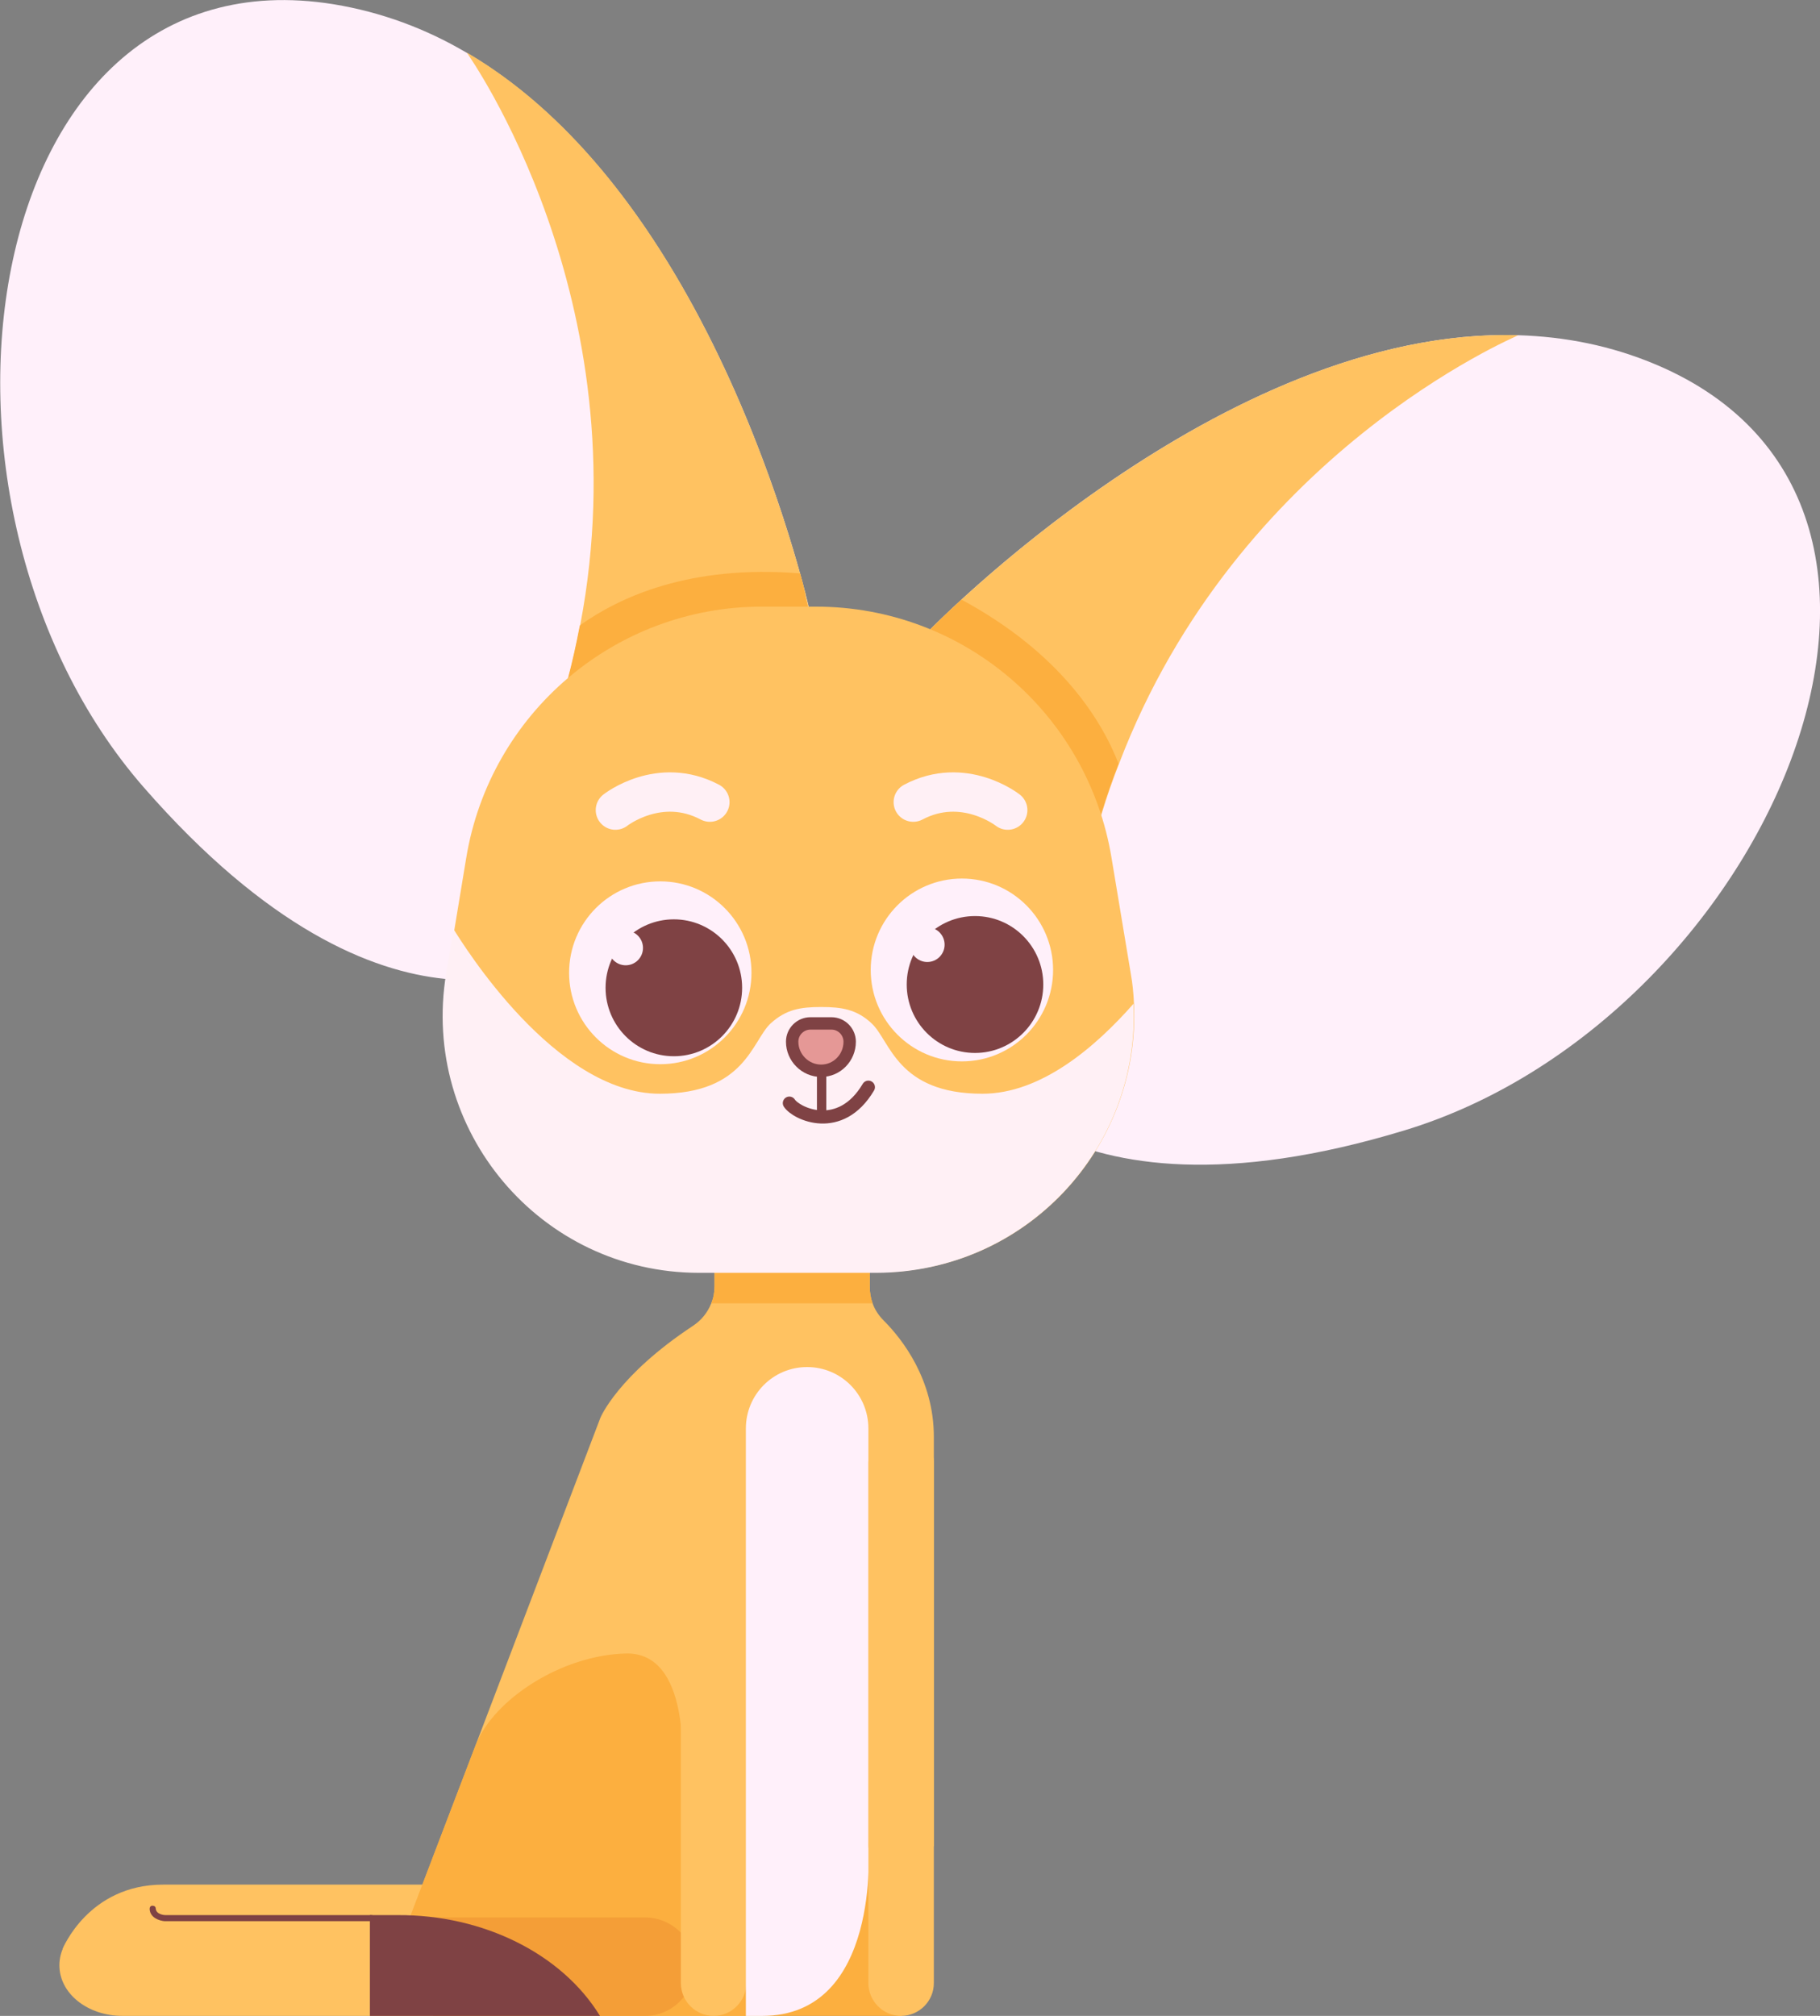 <svg width="280" height="310" viewBox="0 0 280 310" fill="none" xmlns="http://www.w3.org/2000/svg">
<rect x="0" y="0" width="280" height="310" fill="#808080" stroke="none"/>
<g clip-path="url(#clip0_37_856)">
<path d="M143.669 220.965V283.902H133.237C133.237 283.902 135.612 310 117.338 310H114.82C95.468 310 56.907 310 56.907 310L62.302 296.879L92.374 218.009C92.374 218.009 95.036 211.521 106.619 203.879C107.914 203.014 108.849 201.86 109.424 200.419C109.784 199.553 109.928 198.688 109.928 197.751V192.849H133.813V197.895C133.813 198.76 133.957 199.626 134.245 200.419C134.604 201.428 135.18 202.293 135.971 203.086C138.849 205.97 143.669 212.17 143.669 220.965Z" fill="#FFC261"/>
<path d="M134.245 200.419H109.425C109.784 199.553 109.928 198.688 109.928 197.751V192.849H133.813V197.895C133.813 198.76 133.957 199.626 134.245 200.419Z" fill="#FCAF3F"/>
<path d="M9.64 299.691C9.64 299.691 13.597 289.814 25.108 289.814C36.619 289.814 81.367 289.814 81.367 289.814L77.338 297.24L9.64 299.691Z" fill="#FFC261"/>
<path d="M92.302 310H18.849C13.453 310 9.137 306.54 9.137 302.214C9.137 300.051 10.216 298.105 12.014 296.735C13.741 295.365 16.187 294.5 18.921 294.5H61.223C74.388 294.428 86.475 300.484 92.302 310Z" fill="#FFC261"/>
<path d="M138.705 283.398H117.77V310H138.705V283.398Z" fill="#FCAF3F"/>
<path d="M62.302 296.807C62.302 296.807 70.432 275.467 73.166 268.402C75.899 261.337 86.403 254.488 96.331 254.272C106.259 254.056 104.892 271.358 104.892 271.358L114.892 289.814V310H87.77L62.302 296.807Z" fill="#FCAF3F"/>
<path d="M106.835 302.43C106.835 304.521 105.971 306.395 104.604 307.765C103.237 309.135 101.367 310 99.281 310H66.619L67.626 308.991L60.288 294.86H99.209C103.453 294.86 106.835 298.249 106.835 302.43Z" fill="#F49E37"/>
<path d="M124.82 95.019L98.993 130.2L86.331 147.358C86.331 147.358 60.072 164.588 22.086 121.044C-15.899 77.5 -3.957 -8.219 51.295 0.649C58.777 1.874 65.612 4.47 71.727 8.074C111.151 31.072 124.82 95.019 124.82 95.019Z" fill="#FFF0FA"/>
<path d="M124.82 94.947L119.281 102.516L114.82 108.572L98.993 130.056C83.597 141.374 72.662 144.042 83.165 117.295C83.741 115.781 84.317 114.34 84.82 112.898C84.892 112.754 84.964 112.537 84.964 112.393C86.835 106.986 88.201 101.651 89.209 96.388C89.209 96.244 89.281 96.172 89.281 96.028C98.777 46.14 72.158 8.579 71.799 8.074C103.165 26.386 118.201 70.723 123.022 87.954C123.022 88.026 123.094 88.098 123.094 88.17C123.381 89.251 123.669 90.26 123.885 91.126C123.957 91.27 123.957 91.414 123.957 91.558C124.532 93.721 124.82 94.947 124.82 94.947Z" fill="#FFC261"/>
<path d="M142.662 97.254L146.043 140.798L147.698 162.065C147.698 162.065 160.863 190.614 216.115 173.816C271.367 157.019 306.403 77.933 254.82 56.088C247.842 53.133 240.719 51.763 233.525 51.547C187.914 50.249 142.662 97.254 142.662 97.254Z" fill="#FFF0FA"/>
<path d="M142.662 97.254L143.957 114.123L146.043 140.798C153.165 158.605 161.007 166.607 166.259 138.347C166.619 136.616 166.906 134.886 167.338 133.228C168.633 127.605 170.216 122.342 172.158 117.44C190.36 69.714 233.094 51.835 233.597 51.547C197.266 50.465 161.151 80.095 147.914 92.207C144.532 95.307 142.662 97.254 142.662 97.254Z" fill="#FFC261"/>
<path d="M142.662 97.254L143.957 114.123L166.619 134.021L167.266 133.228C168.561 127.605 170.144 122.342 172.086 117.44C169.424 110.591 163.022 100.353 147.914 92.207C144.532 95.307 142.662 97.254 142.662 97.254Z" fill="#FCAF3F"/>
<path d="M124.82 95.235L119.281 102.588L114.604 108.716L84.748 113.186V113.042C84.82 112.898 84.892 112.681 84.892 112.537C86.763 107.13 88.13 101.795 89.137 96.533C89.137 96.388 89.209 96.316 89.209 96.172C95.18 91.919 105.971 86.8 123.022 88.17C123.022 88.17 123.022 88.17 123.094 88.17C123.381 89.251 123.669 90.26 123.813 91.126C123.885 91.27 123.885 91.414 123.885 91.558C124.317 93.433 124.604 94.658 124.676 95.091C124.82 95.163 124.82 95.235 124.82 95.235Z" fill="#FCAF3F"/>
<path d="M134.964 195.66H107.698C83.309 195.66 64.748 173.744 68.777 149.665L69.928 142.816L71.727 131.93C75.396 109.653 94.676 93.288 117.194 93.288H125.54C148.13 93.288 167.338 109.653 171.007 131.93L173.957 149.665C174.245 151.251 174.388 152.765 174.46 154.351C175.468 176.556 157.77 195.66 134.964 195.66Z" fill="#FFC261"/>
<path d="M174.389 154.351C168.489 161.056 160.144 168.193 151.151 168.193C137.986 168.193 136.979 160.047 134.101 157.379C131.799 155.216 129.497 154.856 126.331 154.856C123.166 154.856 120.935 155.216 118.561 157.379C115.684 160.047 114.676 168.193 101.511 168.193C85.396 168.193 71.223 145.195 69.784 142.888L68.633 149.737C64.676 173.816 83.166 195.733 107.554 195.733H126.259H134.82C157.77 195.66 175.468 176.556 174.389 154.351Z" fill="#FFF0F5"/>
<path d="M101.583 163.651C109.331 163.651 115.612 157.357 115.612 149.593C115.612 141.829 109.331 135.535 101.583 135.535C93.835 135.535 87.554 141.829 87.554 149.593C87.554 157.357 93.835 163.651 101.583 163.651Z" fill="#FFF0FA"/>
<path d="M103.669 162.426C109.47 162.426 114.173 157.713 114.173 151.9C114.173 146.087 109.47 141.374 103.669 141.374C97.868 141.374 93.165 146.087 93.165 151.9C93.165 157.713 97.868 162.426 103.669 162.426Z" fill="#7F4244"/>
<path d="M96.259 148.44C97.729 148.44 98.921 147.245 98.921 145.772C98.921 144.299 97.729 143.105 96.259 143.105C94.789 143.105 93.597 144.299 93.597 145.772C93.597 147.245 94.789 148.44 96.259 148.44Z" fill="#FFF0FA"/>
<path d="M147.986 163.219C155.733 163.219 162.014 156.925 162.014 149.16C162.014 141.396 155.733 135.102 147.986 135.102C140.238 135.102 133.957 141.396 133.957 149.16C133.957 156.925 140.238 163.219 147.986 163.219Z" fill="#FFF0FA"/>
<path d="M150 161.921C155.801 161.921 160.504 157.208 160.504 151.395C160.504 145.582 155.801 140.87 150 140.87C144.199 140.87 139.496 145.582 139.496 151.395C139.496 157.208 144.199 161.921 150 161.921Z" fill="#7F4244"/>
<path d="M142.662 147.935C144.132 147.935 145.324 146.741 145.324 145.267C145.324 143.794 144.132 142.6 142.662 142.6C141.192 142.6 140 143.794 140 145.267C140 146.741 141.192 147.935 142.662 147.935Z" fill="#FFF0FA"/>
<path d="M126.331 164.66C123.885 164.66 121.871 162.642 121.871 160.191C121.871 158.605 123.166 157.379 124.676 157.379H127.914C129.497 157.379 130.72 158.677 130.72 160.191C130.72 162.642 128.777 164.66 126.331 164.66Z" fill="#E59896" stroke="#7F4244" stroke-width="1.905" stroke-miterlimit="10"/>
<path d="M125.683 165.381C125.683 167.256 125.683 169.13 125.683 171.005C125.683 171.942 127.122 171.942 127.122 171.005C127.122 169.13 127.122 167.256 127.122 165.381C127.122 164.444 125.683 164.444 125.683 165.381Z" fill="#7F4244"/>
<path d="M121.439 169.635C122.518 171.293 129.281 174.465 133.597 167.184" stroke="#7F4244" stroke-width="2.017" stroke-miterlimit="10" stroke-linecap="round"/>
<path d="M114.82 219.956V304.953C114.82 307.693 112.59 310 109.784 310C107.05 310 104.748 307.765 104.748 304.953V219.956H114.82Z" fill="#FFC261"/>
<path d="M133.597 283.902C133.597 283.902 135.54 310 117.266 310H114.748V219.667C114.748 214.477 118.921 210.223 124.173 210.223C129.353 210.223 133.597 214.405 133.597 219.667V283.902Z" fill="#FFF0FA"/>
<path d="M138.633 310C141.367 310 143.669 307.765 143.669 304.953V224.93C143.669 222.191 141.439 219.884 138.633 219.884C135.899 219.884 133.597 222.119 133.597 224.93V304.953C133.597 307.693 135.827 310 138.633 310Z" fill="#FFC261"/>
<path d="M92.302 310H56.907V294.5H61.151C74.388 294.428 86.475 300.484 92.302 310Z" fill="#7F4244"/>
<path d="M57.05 295.437H25.324C24.532 295.365 23.093 294.933 23.021 293.563C23.021 293.274 23.165 293.058 23.453 293.058C23.741 293.058 23.957 293.202 23.957 293.491C24.029 294.428 25.324 294.5 25.396 294.5H57.122C57.41 294.5 57.626 294.716 57.626 295.005C57.626 295.293 57.338 295.437 57.05 295.437Z" fill="#7F4244"/>
<path d="M94.676 124.577C94.676 124.577 101.439 119.242 109.209 123.351" stroke="#FFF0F5" stroke-width="6.051" stroke-miterlimit="10" stroke-linecap="round"/>
<path d="M155.036 124.577C155.036 124.577 148.273 119.242 140.504 123.351" stroke="#FFF0F5" stroke-width="6.051" stroke-miterlimit="10" stroke-linecap="round"/>
</g>
<defs>
<clipPath id="clip0_37_856">
<rect width="280" height="310" fill="white"/>
</clipPath>
</defs>
</svg>
